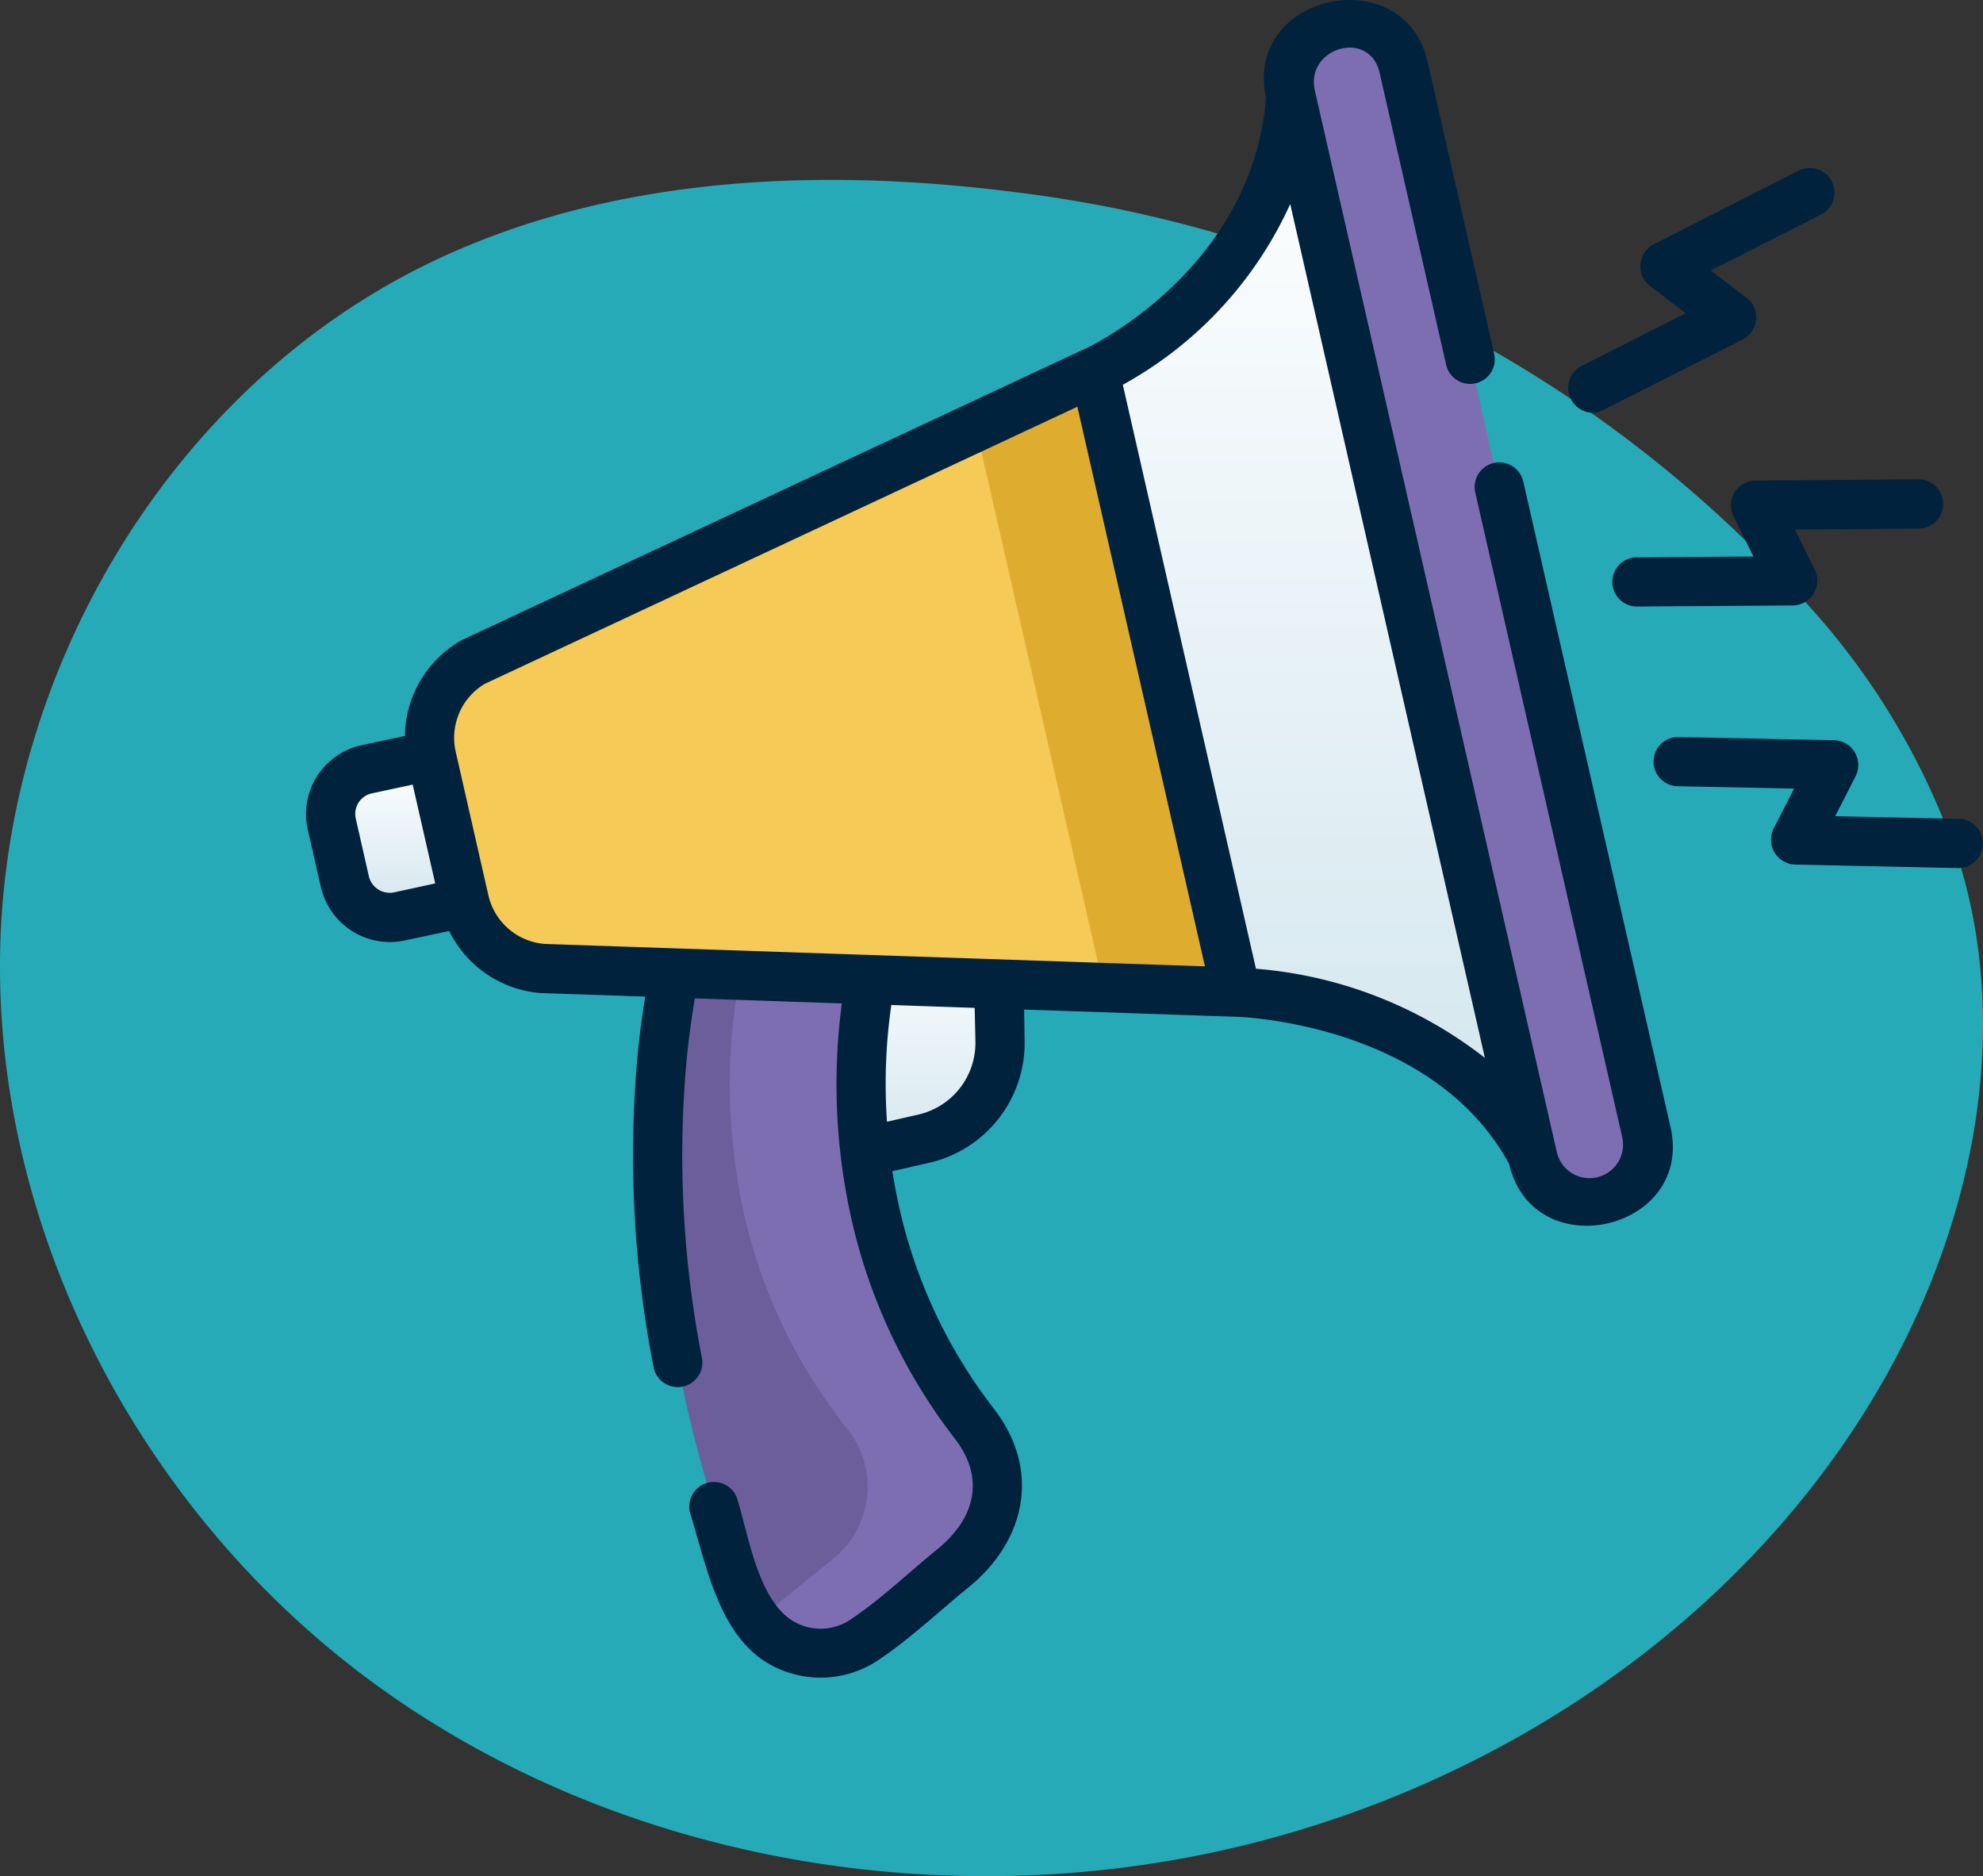 <svg xmlns="http://www.w3.org/2000/svg" xmlns:xlink="http://www.w3.org/1999/xlink" width="78.501" height="74.271" viewBox="0 0 78.501 74.271">
  <rect x="0" y="0" width="78.501" height="74.271" fill="#333333" stroke="none"/>
  <defs>
    <linearGradient id="linear-gradient" x1="0.5" x2="0.5" y2="1" gradientUnits="objectBoundingBox">
      <stop offset="0" stop-color="#fff"/>
      <stop offset="1" stop-color="#d2e6ee"/>
    </linearGradient>
  </defs>
  <g id="Grupo_1099062" data-name="Grupo 1099062" transform="translate(-240.263 -6627.292)">
    <path id="_12068" data-name="12068" d="M72.033,71.913c-8.038-1.11-16.53-.839-23.844,2.675C38.045,79.46,31.382,90.507,31.127,101.757s5.606,22.305,14.66,28.988,21,9.051,32.068,7.045c11.165-2.023,21.645-8.583,27.469-18.322,3.735-6.245,5.48-13.956,3.417-20.934a28.6,28.6,0,0,0-6.787-11.156A50.145,50.145,0,0,0,72.033,71.913Z" transform="translate(209.144 6563.081)" fill="#26aab7"/>
    <g id="Grupo_1099055" data-name="Grupo 1099055" transform="translate(252.378 6627.292)">
      <g id="Grupo_14488" data-name="Grupo 14488" transform="translate(0.974 0.875)">
        <path id="Trazado_24362" data-name="Trazado 24362" d="M151.441,291.253l4.831-1.1a3.873,3.873,0,0,0,3.01-3.854l-.093-4.691-7.724,1.761Z" transform="translate(-132.783 -245.959)" fill="url(#linear-gradient)"/>
        <path id="Trazado_24363" data-name="Trazado 24363" d="M110.961,306.194c-3.576-8.924-4.753-18.813-2.4-27.367l7.338,2.023.005-.019a22.325,22.325,0,0,0-.358,7.345,21.1,21.1,0,0,0,4.514,11.067,3.665,3.665,0,0,1-.572,5.127l-3.757,3.047a3.064,3.064,0,0,1-4.774-1.224Z" transform="translate(-94.402 -243.539)" fill="#6b5e9a"/>
        <path id="Trazado_24364" data-name="Trazado 24364" d="M126.035,299.243a21.1,21.1,0,0,1-4.514-11.067,22.325,22.325,0,0,1,.358-7.345l-.005.019-7.338-2.023c-.122.443-.233.89-.336,1.34l2.477.683.005-.019a22.326,22.326,0,0,0-.358,7.345,21.1,21.1,0,0,0,4.514,11.067,3.665,3.665,0,0,1-.572,5.126l-3,2.436a3.071,3.071,0,0,0,4.443.611l3.757-3.047a3.665,3.665,0,0,0,.572-5.126Z" transform="translate(-100.373 -243.538)" fill="#7d6eb2"/>
        <g id="Grupo_14487" data-name="Grupo 14487">
          <g id="Grupo_14486" data-name="Grupo 14486">
            <g id="Grupo_14485" data-name="Grupo 14485">
              <path id="Trazado_24365" data-name="Trazado 24365" d="M258.089,71.286c-3.32-6.295-11.728-6.455-11.728-6.455l-5.6-24.564s7.234-3.234,7.772-10.9Z" transform="translate(-210.519 -26.432)" fill="url(#linear-gradient)"/>
              <path id="Trazado_24366" data-name="Trazado 24366" d="M69.687,137.981l-27.436-.936a3.473,3.473,0,0,1-3.114-2.691l-1.291-5.663a3.473,3.473,0,0,1,1.64-3.775l24.6-11.5Z" transform="translate(-33.845 -99.582)" fill="#f5ca56"/>
              <path id="Trazado_24367" data-name="Trazado 24367" d="M209.611,137.8l5.237.179-5.6-24.564-4.7,2.2Z" transform="translate(-179.007 -99.583)" fill="#deac2f"/>
              <path id="Trazado_24368" data-name="Trazado 24368" d="M12.893,236.423l-2.577.552a1.808,1.808,0,0,1-2.165-1.361l-.521-2.286a1.808,1.808,0,0,1,1.361-2.165l2.577-.552Z" transform="translate(-7.584 -201.577)" fill="url(#linear-gradient)"/>
              <path id="Trazado_24369" data-name="Trazado 24369" d="M312.45,53.453h0a2.3,2.3,0,0,1-2.756-1.733l-9.61-42.16a2.3,2.3,0,0,1,1.733-2.756h0a2.3,2.3,0,0,1,2.756,1.733l9.61,42.16A2.3,2.3,0,0,1,312.45,53.453Z" transform="translate(-262.096 -6.747)" fill="#7d6eb2"/>
            </g>
          </g>
        </g>
      </g>
      <g id="Grupo_14489" data-name="Grupo 14489" transform="translate(0 0)">
        <path id="Trazado_24370" data-name="Trazado 24370" d="M48.259,19.061a.974.974,0,0,0-1.9.433l5.824,25.549a1.328,1.328,0,0,1-2.589.59L40.01,3.588c-.387-1.7,2.163-2.457,2.563-.705L45.207,14.44a.974.974,0,0,0,1.9-.433L44.473,2.45c-.925-4.058-7.3-2.72-6.395,1.426-.565,6.876-7.121,9.916-7.188,9.946l-.007,0-.007,0-24.6,11.5q-.039.018-.077.04a4.425,4.425,0,0,0-2.213,3.77l-1.748.375A2.786,2.786,0,0,0,.143,32.843l.521,2.286a2.807,2.807,0,0,0,3.319,2.1l1.756-.376a4.423,4.423,0,0,0,3.637,2.459l.043,0,4.082.139c-.123.755-.226,1.523-.3,2.3a43.608,43.608,0,0,0,.638,12.405.975.975,0,0,0,1.914-.364,41.662,41.662,0,0,1-.613-11.85c.081-.817.19-1.628.325-2.421l5.819.2a24.309,24.309,0,0,0,.291,8.117,22.182,22.182,0,0,0,4.18,9.108c1.24,1.6.765,3.2-.691,4.382-1.151.934-2.224,1.974-3.462,2.8a2.119,2.119,0,0,1-2.34-.015c-1.319-.9-1.682-3.38-2.124-4.8a.975.975,0,0,0-1.86.581c.606,1.939,1.085,4.6,2.89,5.828a4.107,4.107,0,0,0,4.512.026c1.291-.857,2.412-1.932,3.612-2.906,2.29-1.858,2.884-4.668,1-7.091a20.227,20.227,0,0,1-3.81-8.3q-.111-.542-.2-1.089l1.466-.334A4.866,4.866,0,0,0,28.52,41.2L28.5,39.963l8.359.285h.015c.078,0,7.771.215,10.828,5.831.953,4.1,7.324,2.65,6.385-1.47ZM3.562,35.324a.85.85,0,0,1-1-.628L2.043,32.41a.833.833,0,0,1,.615-1l1.637-.351.892,3.912Zm23.01,5.911a2.91,2.91,0,0,1-2.252,2.884l-1.249.285a21.756,21.756,0,0,1,.172-4.62l3.3.113ZM9.509,37.365a2.487,2.487,0,0,1-2.22-1.935L6,29.766a2.488,2.488,0,0,1,1.145-2.694L30.608,16.1l5.05,22.153Zm28.168.983-5.27-23.117a15.448,15.448,0,0,0,6.627-7.155l7.706,33.8A16.912,16.912,0,0,0,37.677,38.348Z" transform="translate(-0.073 0)" fill="#00223d"/>
        <path id="Trazado_24371" data-name="Trazado 24371" d="M403.655,146.792a.975.975,0,0,0-.044.942l.79,1.6-4.648.032a.975.975,0,0,0,.014,1.949l6.2-.043a.983.983,0,0,0,.867-1.405l-.79-1.6,4.931-.04a.975.975,0,0,0-.016-1.949l-6.483.053a.974.974,0,0,0-.822.463Z" transform="translate(-347.103 -127.305)" fill="#00223d"/>
        <path id="Trazado_24372" data-name="Trazado 24372" d="M386.232,60.759a.967.967,0,0,0,.439-.105l5.534-2.8a.983.983,0,0,0,.15-1.644l-1.422-1.083,4.4-2.233a.975.975,0,0,0-.882-1.737l-5.781,2.936a.983.983,0,0,0-.149,1.644l1.42,1.081-4.147,2.1A.984.984,0,0,0,386.232,60.759Z" transform="translate(-335.323 -44.42)" fill="#00223d"/>
        <path id="Trazado_24373" data-name="Trazado 24373" d="M423.446,228.185l-4.93-.106.812-1.592a.983.983,0,0,0-.848-1.417l-6.2-.127a.975.975,0,0,0-.04,1.948l4.647.095-.811,1.59a.983.983,0,0,0,.847,1.417l6.482.14a.975.975,0,0,0,.042-1.948Z" transform="translate(-357.981 -195.769)" fill="#00223d"/>
      </g>
    </g>
  </g>
</svg>
